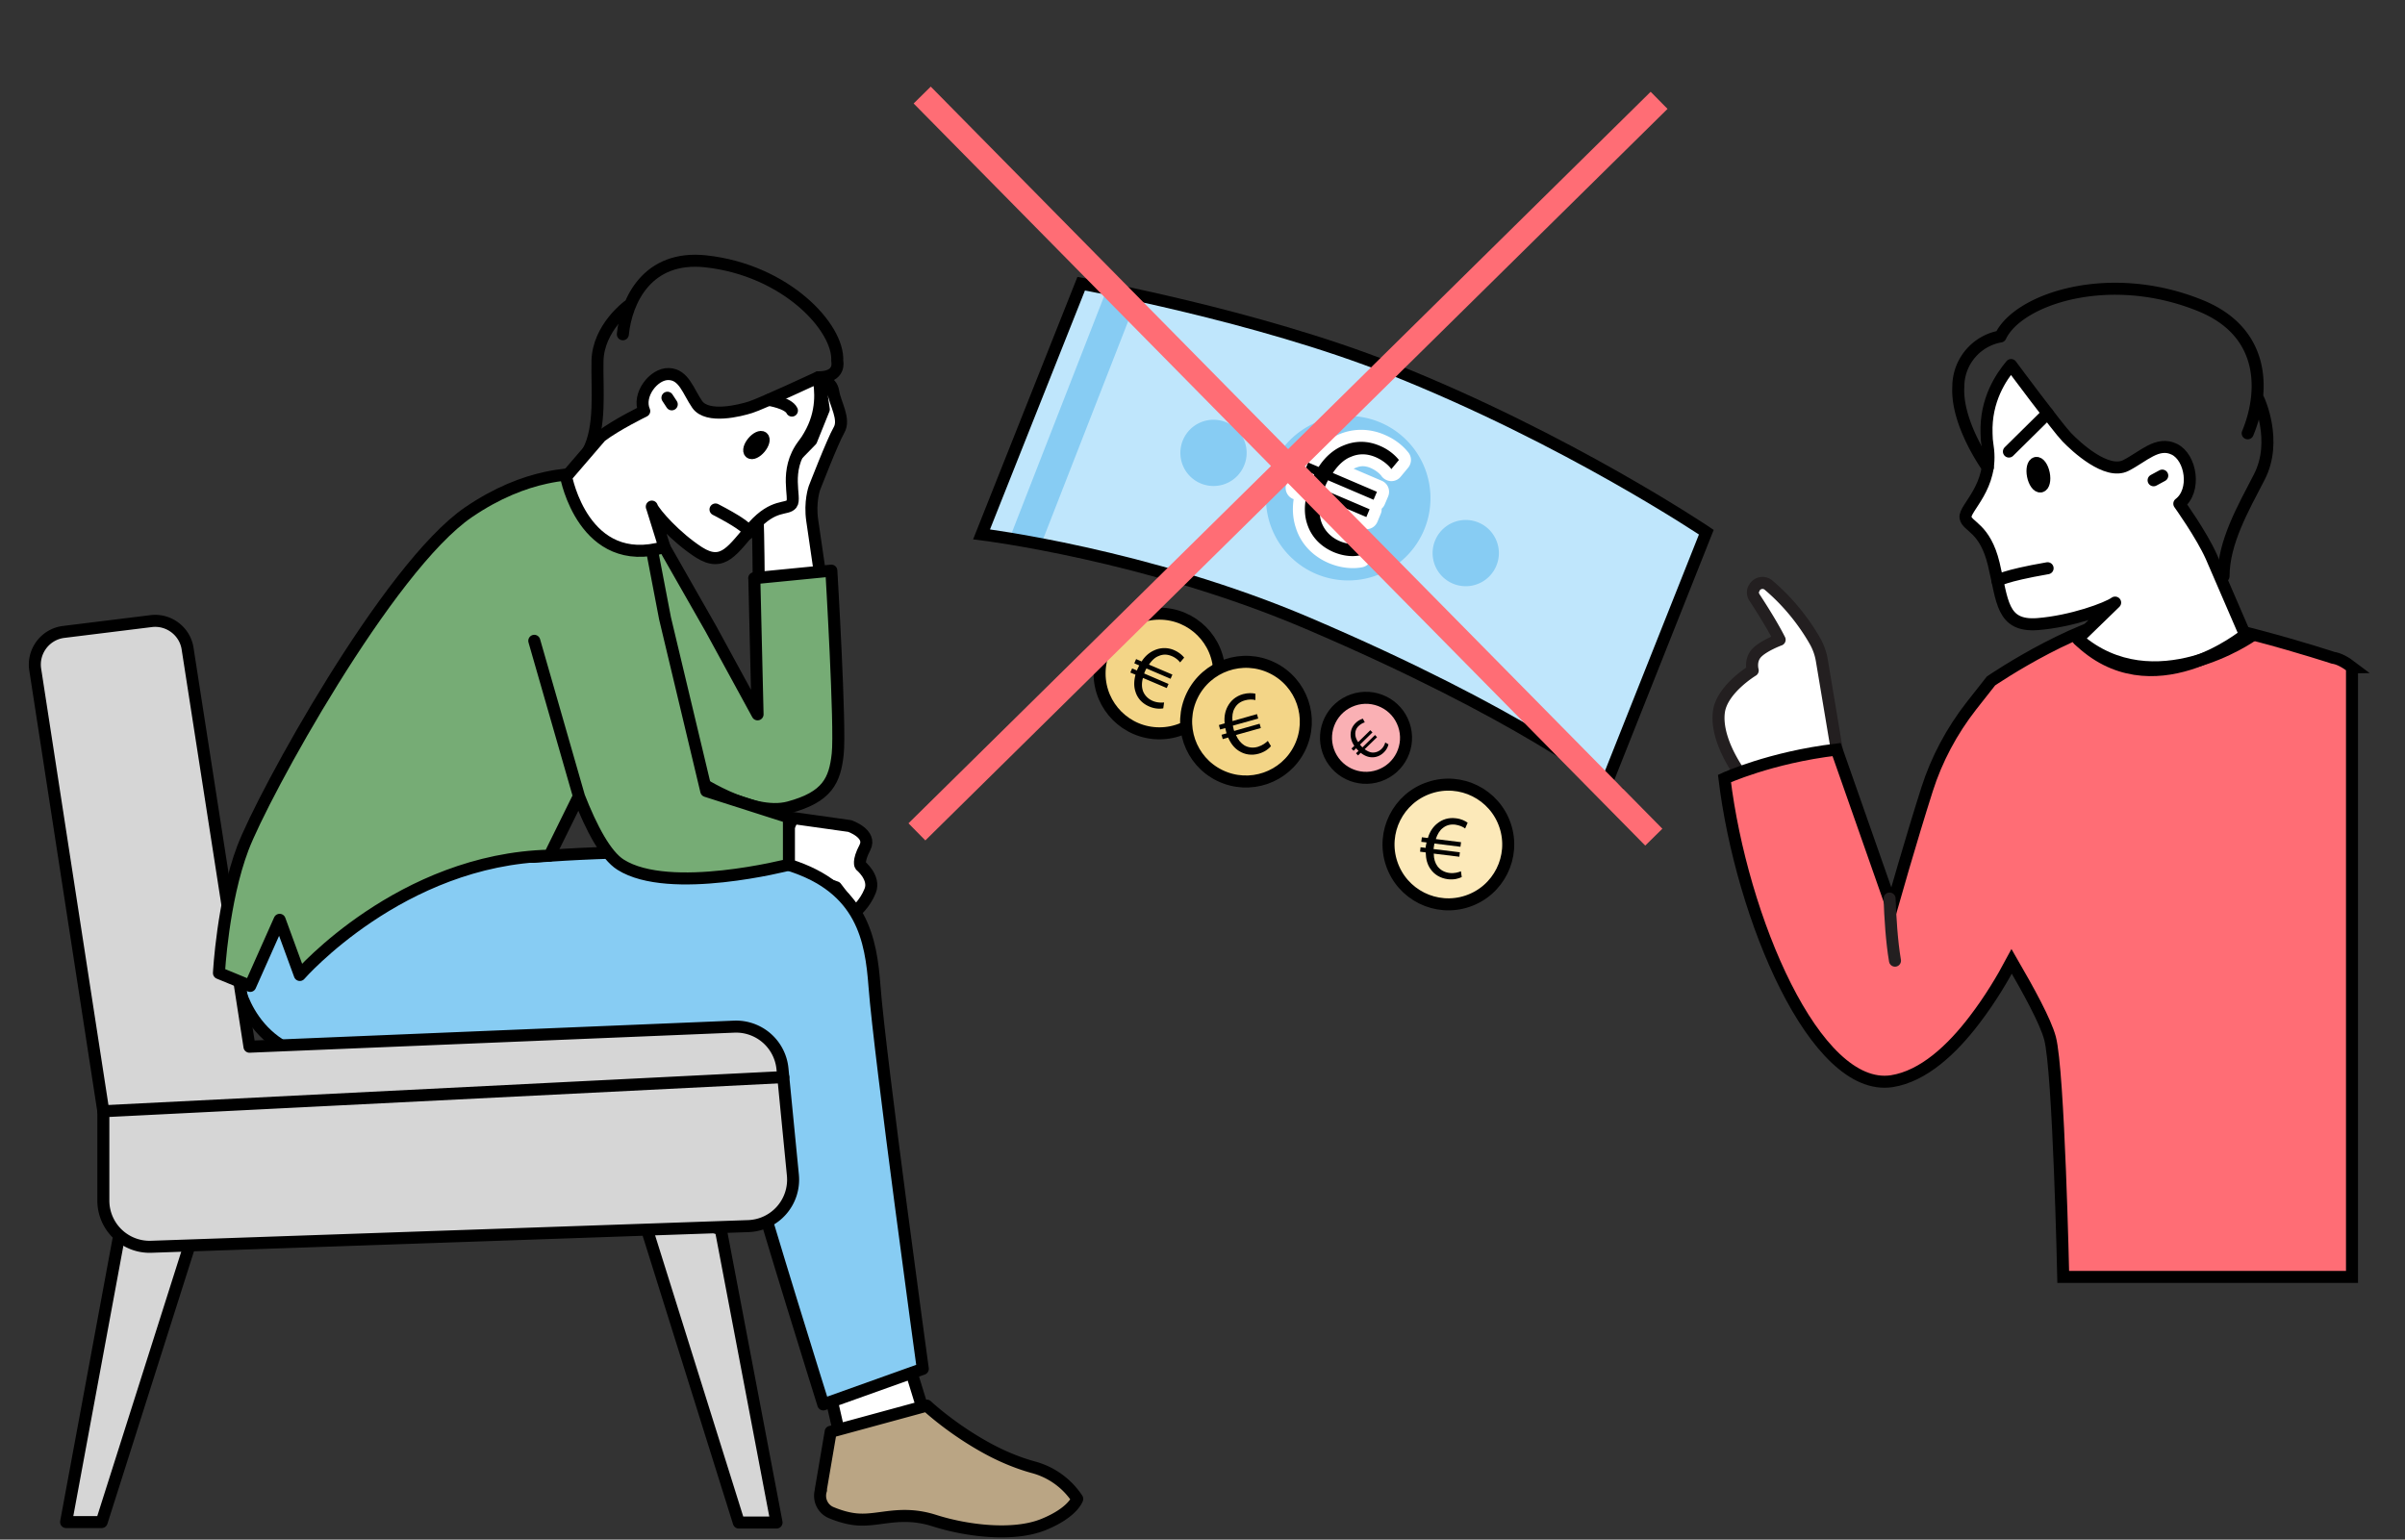 <svg xmlns="http://www.w3.org/2000/svg" id="Calque_1" viewBox="0 0 200.13 128.13"><rect x="0" y="0" width="200.13" height="128.13" fill="#333333" stroke="none"/><defs><style>.cls-10,.cls-4,.cls-5,.cls-6,.cls-7{stroke-linecap:round;stroke-linejoin:round}.cls-11,.cls-12,.cls-7{fill:none}.cls-6{fill:#fff}.cls-10,.cls-11,.cls-17,.cls-4,.cls-5,.cls-6,.cls-7{stroke:#000}.cls-18{fill:#87ccf3}.cls-11,.cls-12,.cls-17{stroke-miterlimit:10}.cls-5{fill:#76ac75}.cls-12{stroke:#ff6d75;stroke-width:2px}.cls-10{fill:#d6d6d6}.cls-17{fill:#f3d587}</style></defs><path d="M-882.72-68.32h2655.08v1511.77H-882.72z" style="stroke:#e30613;stroke-width:8px;fill:none;stroke-linecap:round;stroke-linejoin:round"/><path d="M63.14 48.81s-.03-4.65-.1-5.64c-.06-.99 1.13-3.1 1.13-3.1l3.34-3.42 1.04-2.58-.36-2.46s1.01.02 1.15 1c.15.98 1.01 2.28.47 3.19-.53.92-2.04 4.82-2.04 4.82s-.41 1.15-.18 2.7.84 5.76.84 5.76l-5.29-.28Z" class="cls-6"/><path d="m62.77 48.12.27 11.33-3.89-7.13-3.86-6.77-8.56-1.11 10.94 20.29s4.79 3.32 7.98 2.46c3.19-.86 3.82-2.23 4.06-4.44.25-2.21-.53-15.26-.53-15.26l-6.42.63Z" class="cls-5"/><path d="M65.31 35.65c.19-.06.38-.2.53-.4.3-.4.33-.88.06-1.09-.27-.2-.73-.05-1.03.35-.3.4-.33.88-.06 1.09.13.1.32.11.5.05" style="stroke:#fff;stroke-linecap:round;stroke-linejoin:round"/><path d="m69.77 118.99-.79-3.46 6.45-2.66 1.49 4.83-7.15 1.29z" class="cls-6"/><path d="M68.32 124h0c-.25.76.12 1.59.86 1.89.65.27 1.47.53 2.29.57 1.8.1 3.55-.78 6.28.09 2.73.87 6.6 1.33 9.07.33s2.82-2.14 2.82-2.14h0a6.331 6.331 0 0 0-3.61-2.62c-.96-.26-2.19-.7-3.55-1.41-3.18-1.67-5.36-3.73-5.36-3.73l-8 2.18v.02l-.82 4.81Z" style="stroke:#000;fill:#baa584;stroke-linecap:round;stroke-linejoin:round"/><path d="M70.7 68.74s1.88.64 1.27 1.8-.36 1.5-.36 1.5 1.24 1 .8 2.1c-.44 1.11-1.25 1.75-1.25 1.75l-1.08-1.38-.51-.67-5.6-1.87L66 68.08l4.69.66Z" class="cls-6"/><path d="M19.74 81.62s1.01 6.52 8.34 6.64c7.33.12 33.82-1.06 33.82-1.06s-.25 6.5.7 10.17 5.91 19.51 5.91 19.51l8.28-2.96s-3.57-25.94-4.02-31.84c-.29-3.85-1-8.19-7.12-10.1-6.12-1.91-20.91-.7-21.26-.67-.34.03-15.48-.4-15.48-.4l-8.51 6.26-.66 4.47Z" class="cls-18"/><path d="M19.74 81.62s1.01 6.52 8.34 6.64c7.33.12 33.82-1.06 33.82-1.06s-.25 6.5.7 10.17 5.91 19.51 5.91 19.51l8.28-2.96s-3.57-25.94-4.02-31.84c-.29-3.85-1-8.19-7.12-10.1-6.12-1.91-20.91-.7-21.26-.67-.34.03-15.48-.4-15.48-.4l-8.51 6.26-.66 4.47Z" class="cls-7"/><path d="m59.98 102.32 4.64 24.39h-3.14l-8.42-26.87 6.92 2.48zM9.94 102.7 5.5 126.67h2.96l8.4-26.45-6.92 2.48z" class="cls-10"/><path d="M65.98 97.81a3.864 3.864 0 0 1-3.7 4.23l-49.69 1.72a3.85 3.85 0 0 1-3.99-3.84v-7.43L2.94 55.78c-.27-1.54.81-3 2.36-3.19l7.28-.9c1.46-.18 2.81.84 3.03 2.29l5.15 33.13 40.35-1.67a3.879 3.879 0 0 1 4 3.48l.87 8.88Z" class="cls-10"/><path d="m54.25 45.77 1.09 5.69 3.43 14.37 6.88 2.2v3.93s-9.95 2.58-14.01 0c-1.22-.77-2.41-2.99-3.47-5.7l-2.44 4.95c-12.38.3-20.78 9.93-20.78 9.93l-1.68-4.59-2.45 5.5-2.6-1.07s.31-5.97 1.99-10.4C21.89 66.15 32.28 47.2 39 42.62c2.38-1.62 4.58-2.46 6.44-2.86 2.38-.52 4.18-.33 5.05-.17M48.18 66.28l-3.72-12.95" class="cls-5"/><path d="M51.83 27.82c.29-2.83 2.05-6.6 6.91-6.07 6.66.73 11.09 5.51 10.93 8.3 0 0 .34 1.35-1.56 1.35" class="cls-7"/><path d="M52.26 25.47s-2.48 1.82-2.54 4.57c-.05 2.4.31 5.51-.79 7.55" class="cls-7"/><path d="M54.24 42.18c.26.58 1.98 2.53 3.91 3.78 2.06 1.32 2.82-.25 4.54-2.16 1.7-1.89 2.78-1.35 3.18-1.85.41-.51-.69-2.74.99-4.96.19-.24.34-.47.48-.72 1.16-1.97.96-3.84.76-4.87 0 0-4.77 2.22-5.64 2.49-.87.28-3.6.97-4.44-.23-.76-1.1-1.1-2.48-2.36-2.53-1.26-.05-2.64 1.75-2.05 3.08 0 0-2.31 1.12-3.61 2.11l-2.89 3.36s1.45 7.8 8.18 5.85l-1.05-3.37Z" class="cls-6"/><ellipse cx="62.94" cy="37.04" class="cls-4" rx=".82" ry=".38" transform="rotate(-50.13 62.94 37.033)"/><path d="M62.14 44.44s1.13-.11-2.6-2.04" class="cls-7"/><path d="m55.54 33.1.36.55" class="cls-6"/><path d="M63.98 33.28s1.62.25 1.92.89" class="cls-7"/><path d="m8.6 92.48 56.58-2.84" class="cls-10"/><path d="M133.7 65.15s-7.06-5.67-24.85-13.27c-13.39-5.72-27.17-7.41-27.17-7.41l8.29-20.86s14.61 2.63 25.8 7.08c14.7 5.84 26.22 13.6 26.22 13.6l-8.29 20.86Z" style="fill:#bfe6fc"/><path d="M105.83 38.93a6.843 6.843 0 0 1 8.89-3.83 6.843 6.843 0 0 1 3.83 8.89 6.843 6.843 0 0 1-8.89 3.83 6.843 6.843 0 0 1-3.83-8.89ZM98.42 36.67a2.754 2.754 0 0 1 3.58-1.54c1.41.56 2.11 2.17 1.54 3.58a2.754 2.754 0 0 1-3.58 1.54 2.754 2.754 0 0 1-1.54-3.58ZM119.41 45.01a2.754 2.754 0 0 1 3.58-1.54c1.41.56 2.11 2.17 1.54 3.58a2.754 2.754 0 0 1-3.58 1.54 2.754 2.754 0 0 1-1.54-3.58Z" class="cls-18"/><path d="M112.56 46.78c-.59 0-1.21-.13-1.79-.38-1.21-.52-2.08-1.45-2.46-2.63-.26-.76-.29-1.61-.1-2.54l-.42-.18a.503.503 0 0 1-.26-.66l.27-.65a.51.51 0 0 1 .27-.27c.04-.02.08-.03.12-.03a.503.503 0 0 1-.06-.49l.28-.66a.51.51 0 0 1 .27-.27c.06-.02.12-.04.19-.04s.13.01.2.04l.49.21c.55-.74 1.24-1.29 2.01-1.61.56-.24 1.13-.36 1.7-.36s1.18.13 1.76.38c.94.4 1.51 1 1.77 1.32.15.19.15.45 0 .63l-.63.76a.51.51 0 0 1-.38.18h-.02c-.15 0-.3-.08-.39-.21-.17-.24-.57-.6-1.11-.83-.29-.12-.58-.19-.86-.19s-.53.06-.79.17c-.32.12-.63.35-.92.68l3.08 1.32c.25.11.37.4.26.66l-.28.66a.51.51 0 0 1-.27.27c-.04.02-.08.03-.12.03.1.14.13.32.06.49l-.27.65a.51.51 0 0 1-.27.27c-.06.02-.12.04-.19.04s-.13-.01-.2-.04l-3.16-1.35c-.05.44-.02.83.1 1.18.21.56.64 1 1.25 1.26.45.19.9.23 1.2.23.13 0 .25 0 .34-.02h.05c.13 0 .26.05.36.15.11.11.16.26.14.42l-.13.93a.5.5 0 0 1-.4.42c-.22.04-.45.06-.7.06Z"/><path d="M113.28 36.77c.51 0 1.03.11 1.56.34.78.33 1.29.82 1.57 1.17l-.63.76c-.24-.34-.73-.75-1.32-1-.36-.15-.71-.23-1.06-.23s-.67.07-.99.21c-.56.21-1.07.7-1.5 1.34l3.67 1.57-.28.66-3.79-1.62c-.09.17-.18.36-.26.54-.03.08-.06.15-.1.24l3.82 1.63-.27.65-3.73-1.59c-.22.81-.2 1.49 0 2.04.27.72.82 1.26 1.53 1.56.5.21 1.01.27 1.4.27.15 0 .29 0 .39-.02l-.13.93c-.17.03-.38.06-.6.06-.46 0-1.01-.09-1.6-.34-1.07-.46-1.84-1.27-2.18-2.32-.26-.77-.27-1.68.02-2.68l-.82-.35.27-.65.75.32c.03-.07.06-.13.08-.2.09-.21.19-.4.28-.58l-.78-.33.28-.66.87.37c.55-.86 1.27-1.46 2.03-1.77.49-.21.99-.32 1.51-.32m0-1c-.64 0-1.28.13-1.9.4-.74.31-1.41.81-1.97 1.46l-.14-.06c-.13-.05-.26-.08-.39-.08s-.25.02-.37.07c-.25.1-.44.29-.55.54l-.28.66c-.06.14-.09.29-.08.44-.11.1-.2.22-.26.36l-.27.65c-.21.51.02 1.09.53 1.31l.06.02c-.13.86-.06 1.67.19 2.41.41 1.3 1.39 2.34 2.73 2.91.64.27 1.33.42 1.99.42.28 0 .54-.02.79-.07.42-.08.74-.42.8-.84l.13-.93c.04-.31-.06-.61-.27-.83-.19-.19-.45-.3-.72-.3h-.11c-.08 0-.17.01-.28.01-.26 0-.64-.03-1.01-.19-.34-.14-.78-.43-.99-.99-.02-.07-.04-.15-.06-.23l2.47 1.05c.13.05.26.08.39.08s.25-.02.37-.07c.25-.1.44-.29.55-.54l.27-.65c.06-.14.09-.29.08-.44.11-.1.2-.22.26-.36l.28-.66a.995.995 0 0 0-.53-1.31l-2.34-1s.09-.04.13-.06c.24-.1.43-.15.63-.15.21 0 .43.05.66.15.42.18.76.47.9.67.18.25.47.4.78.42h.04c.3 0 .58-.13.77-.36l.63-.76c.3-.37.31-.9.01-1.27-.35-.44-.97-1.04-1.96-1.46a4.94 4.94 0 0 0-1.96-.42Z" style="fill:#fff"/><path d="m84.07 44.66 8.158-20.904 2.441.953-8.159 20.904z" class="cls-18"/><path d="M133.7 65.15s-7.06-5.67-24.85-13.27c-13.39-5.72-27.17-7.41-27.17-7.41l8.29-20.86s14.61 2.63 25.8 7.08c14.7 5.84 26.22 13.6 26.22 13.6l-8.29 20.86Z" class="cls-11"/><circle cx="96.48" cy="56.05" r="4.98" class="cls-17"/><path d="M96.81 58.95c-.28.05-.71.05-1.17-.15-.57-.24-.98-.67-1.15-1.23-.14-.41-.14-.89 0-1.42l-.43-.18.15-.34.4.17.04-.11c.05-.11.1-.21.15-.31l-.41-.18.15-.35.46.2c.29-.46.67-.77 1.08-.94a2.01 2.01 0 0 1 1.63 0c.41.18.68.43.83.62l-.34.4c-.13-.18-.38-.4-.7-.53-.38-.16-.74-.16-1.09 0-.3.11-.57.37-.8.71l1.95.83-.15.35-2.01-.86c-.05.09-.1.19-.14.29l-.05.13 2.03.87-.15.34-1.98-.84c-.12.43-.1.79 0 1.08.14.38.44.67.81.83s.75.15.95.13l-.07.49Z"/><circle cx="103.68" cy="60.05" r="4.98" class="cls-17" transform="rotate(-64.05 103.69 60.052)"/><path d="M105.76 62.1c-.18.22-.52.48-1 .62-.59.17-1.18.09-1.67-.23-.37-.23-.67-.6-.89-1.11l-.45.13-.1-.36.42-.12-.03-.11c-.03-.12-.06-.23-.08-.33l-.43.12-.1-.37.48-.14c-.06-.54.04-1.02.25-1.41.26-.49.68-.85 1.27-1.02.43-.12.8-.09 1.04-.04v.53c-.22-.06-.56-.07-.89.03-.39.11-.68.34-.85.67-.16.27-.21.65-.17 1.05l2.04-.58.1.37-2.11.59c.02.1.04.21.07.31l.04.13 2.12-.6.1.36-2.07.58c.18.41.42.68.68.85.35.21.76.25 1.15.13s.68-.35.82-.49l.26.43Z"/><circle cx="113.67" cy="61.41" r="3.33" style="fill:#fab0b4;stroke-miterlimit:10;stroke:#000" transform="rotate(-19.06 113.652 61.4)"/><path d="M115.54 61.94c-.04.19-.15.45-.39.68-.29.29-.67.43-1.05.4-.29-.02-.58-.14-.87-.37l-.22.22-.17-.18.21-.2-.05-.05c-.06-.06-.11-.12-.15-.17l-.21.21-.18-.18.24-.23c-.21-.3-.3-.61-.31-.9 0-.37.12-.71.42-1 .21-.21.44-.31.6-.36l.16.31c-.14.03-.34.14-.51.3a.85.85 0 0 0-.28.67c0 .21.08.45.24.67l1.01-.99.18.18-1.04 1.02c.04.05.09.11.14.16l.06.07 1.05-1.03.17.18-1.03 1c.24.18.46.27.67.28.27 0 .52-.1.72-.29s.29-.42.32-.55l.29.17Z"/><circle cx="120.52" cy="70.29" r="4.98" style="fill:#fce9b9;stroke-miterlimit:10;stroke:#000" transform="rotate(-18.46 120.496 70.269)"/><path d="M121.64 72.99c-.25.13-.66.24-1.16.18-.61-.08-1.13-.38-1.45-.86-.25-.35-.38-.81-.39-1.37l-.47-.06.04-.37.43.05v-.11c.03-.12.05-.23.07-.34l-.44-.05.05-.38.5.06c.15-.52.43-.93.77-1.2.43-.35.95-.52 1.57-.44.45.05.78.23.97.37l-.21.48c-.17-.14-.48-.27-.82-.32-.41-.05-.76.05-1.05.29-.25.19-.44.51-.57.91l2.1.26-.05.38-2.17-.27c-.02.1-.04.21-.05.32l-.02.14 2.19.27-.04.37-2.13-.26c0 .45.12.79.3 1.04.24.33.6.52 1.01.57s.76-.06.95-.14l.07.49Z"/><path d="m76.74 7.91 60.88 61.76M76.3 69.23l61.76-60.88" class="cls-12"/><path d="M145.92 49.02c-.09.23-.07.49.08.71.57.87 1.5 2.34 2.09 3.51 0 0-1.31.48-1.9 1.09-.59.61-.34 1.47-.34 1.47s-2.54 1.53-2.81 3.42c-.17 1.19.24 2.86 1.57 4.9.78 1.19 1.86 2.51 3.32 3.92l5.06-4.79-1.39-8.3c-.09-.54-.27-1.05-.53-1.53-.59-1.05-1.83-2.97-3.91-4.73a.776.776 0 0 0-.85-.09c-.18.09-.3.24-.36.4Z" style="fill:#fff;stroke:#231f20;stroke-linecap:round;stroke-linejoin:round"/><path d="M195.72 55.54v50.73h-24.03s-.37-17.15-1.1-19.87c-.38-1.42-1.79-3.97-3.19-6.39-.76 1.43-1.81 3.19-3.08 4.85-1.89 2.49-4.27 4.71-6.9 5.12-6.37.96-12.51-13.59-13.92-25.19 0 0 3.79-1.75 9.33-2.41l4.6 13.11s1.57-5.53 2.93-9.8c.8-2.51 2.06-4.86 3.69-6.95l1.63-2.07s1.99-1.36 4.6-2.72c2.61-1.36 5.82-2.72 8.26-2.72 4.88 0 15.6 3.51 15.6 3.51.48.07 1.01.35 1.6.8Z" style="fill:#ff6d75;stroke-miterlimit:10;stroke:#000"/><path d="M176 50.15c-.63.47-3.62 1.57-6.45 1.79-3 .22-2.9-1.93-3.64-5-.73-3.04-2.21-3.09-2.35-3.86-.14-.79 2.36-2.56 1.84-5.94-.06-.37-.09-.71-.09-1.06-.1-2.81 1.22-4.71 2.04-5.7 0 0 3.85 5.19 4.63 6 .78.81 3.32 3.17 4.92 2.36 1.46-.74 2.64-2.04 4.04-1.35s1.83 3.45.41 4.53c0 0 1.84 2.57 2.66 4.4l2.81 6.5s-7.8 6.4-13.92.35l3.11-3.02Z" class="cls-6"/><path d="M157.24 74.78c.05 1.5.18 3.61.45 5.17" style="stroke:#231f20;fill:none;stroke-linecap:round;stroke-linejoin:round"/><path d="M165.41 38.91s-2.63-3.63-2.45-6.73a4.246 4.246 0 0 1 3.51-4.18c1.46-3.11 9.05-5.67 16.67-2.55 5.56 2.28 5.25 7.38 3.9 10.61" class="cls-7"/><path d="M187.95 33.26s1.61 3.42.06 6.43c-1.35 2.62-2.97 5.42-2.98 8.27M170.39 34.4l-3.22 3.18" class="cls-7"/><ellipse cx="169.62" cy="39.49" class="cls-4" rx=".46" ry="1" transform="rotate(-11.34 169.705 39.48)"/><path d="m179.93 39.58-.72.39" class="cls-6"/><path d="M187.43 52.88s-8.18 5.79-14.54.28" class="cls-11"/><path d="M166.22 48.34s.43-.4 4.17-1.05" class="cls-7"/></svg>